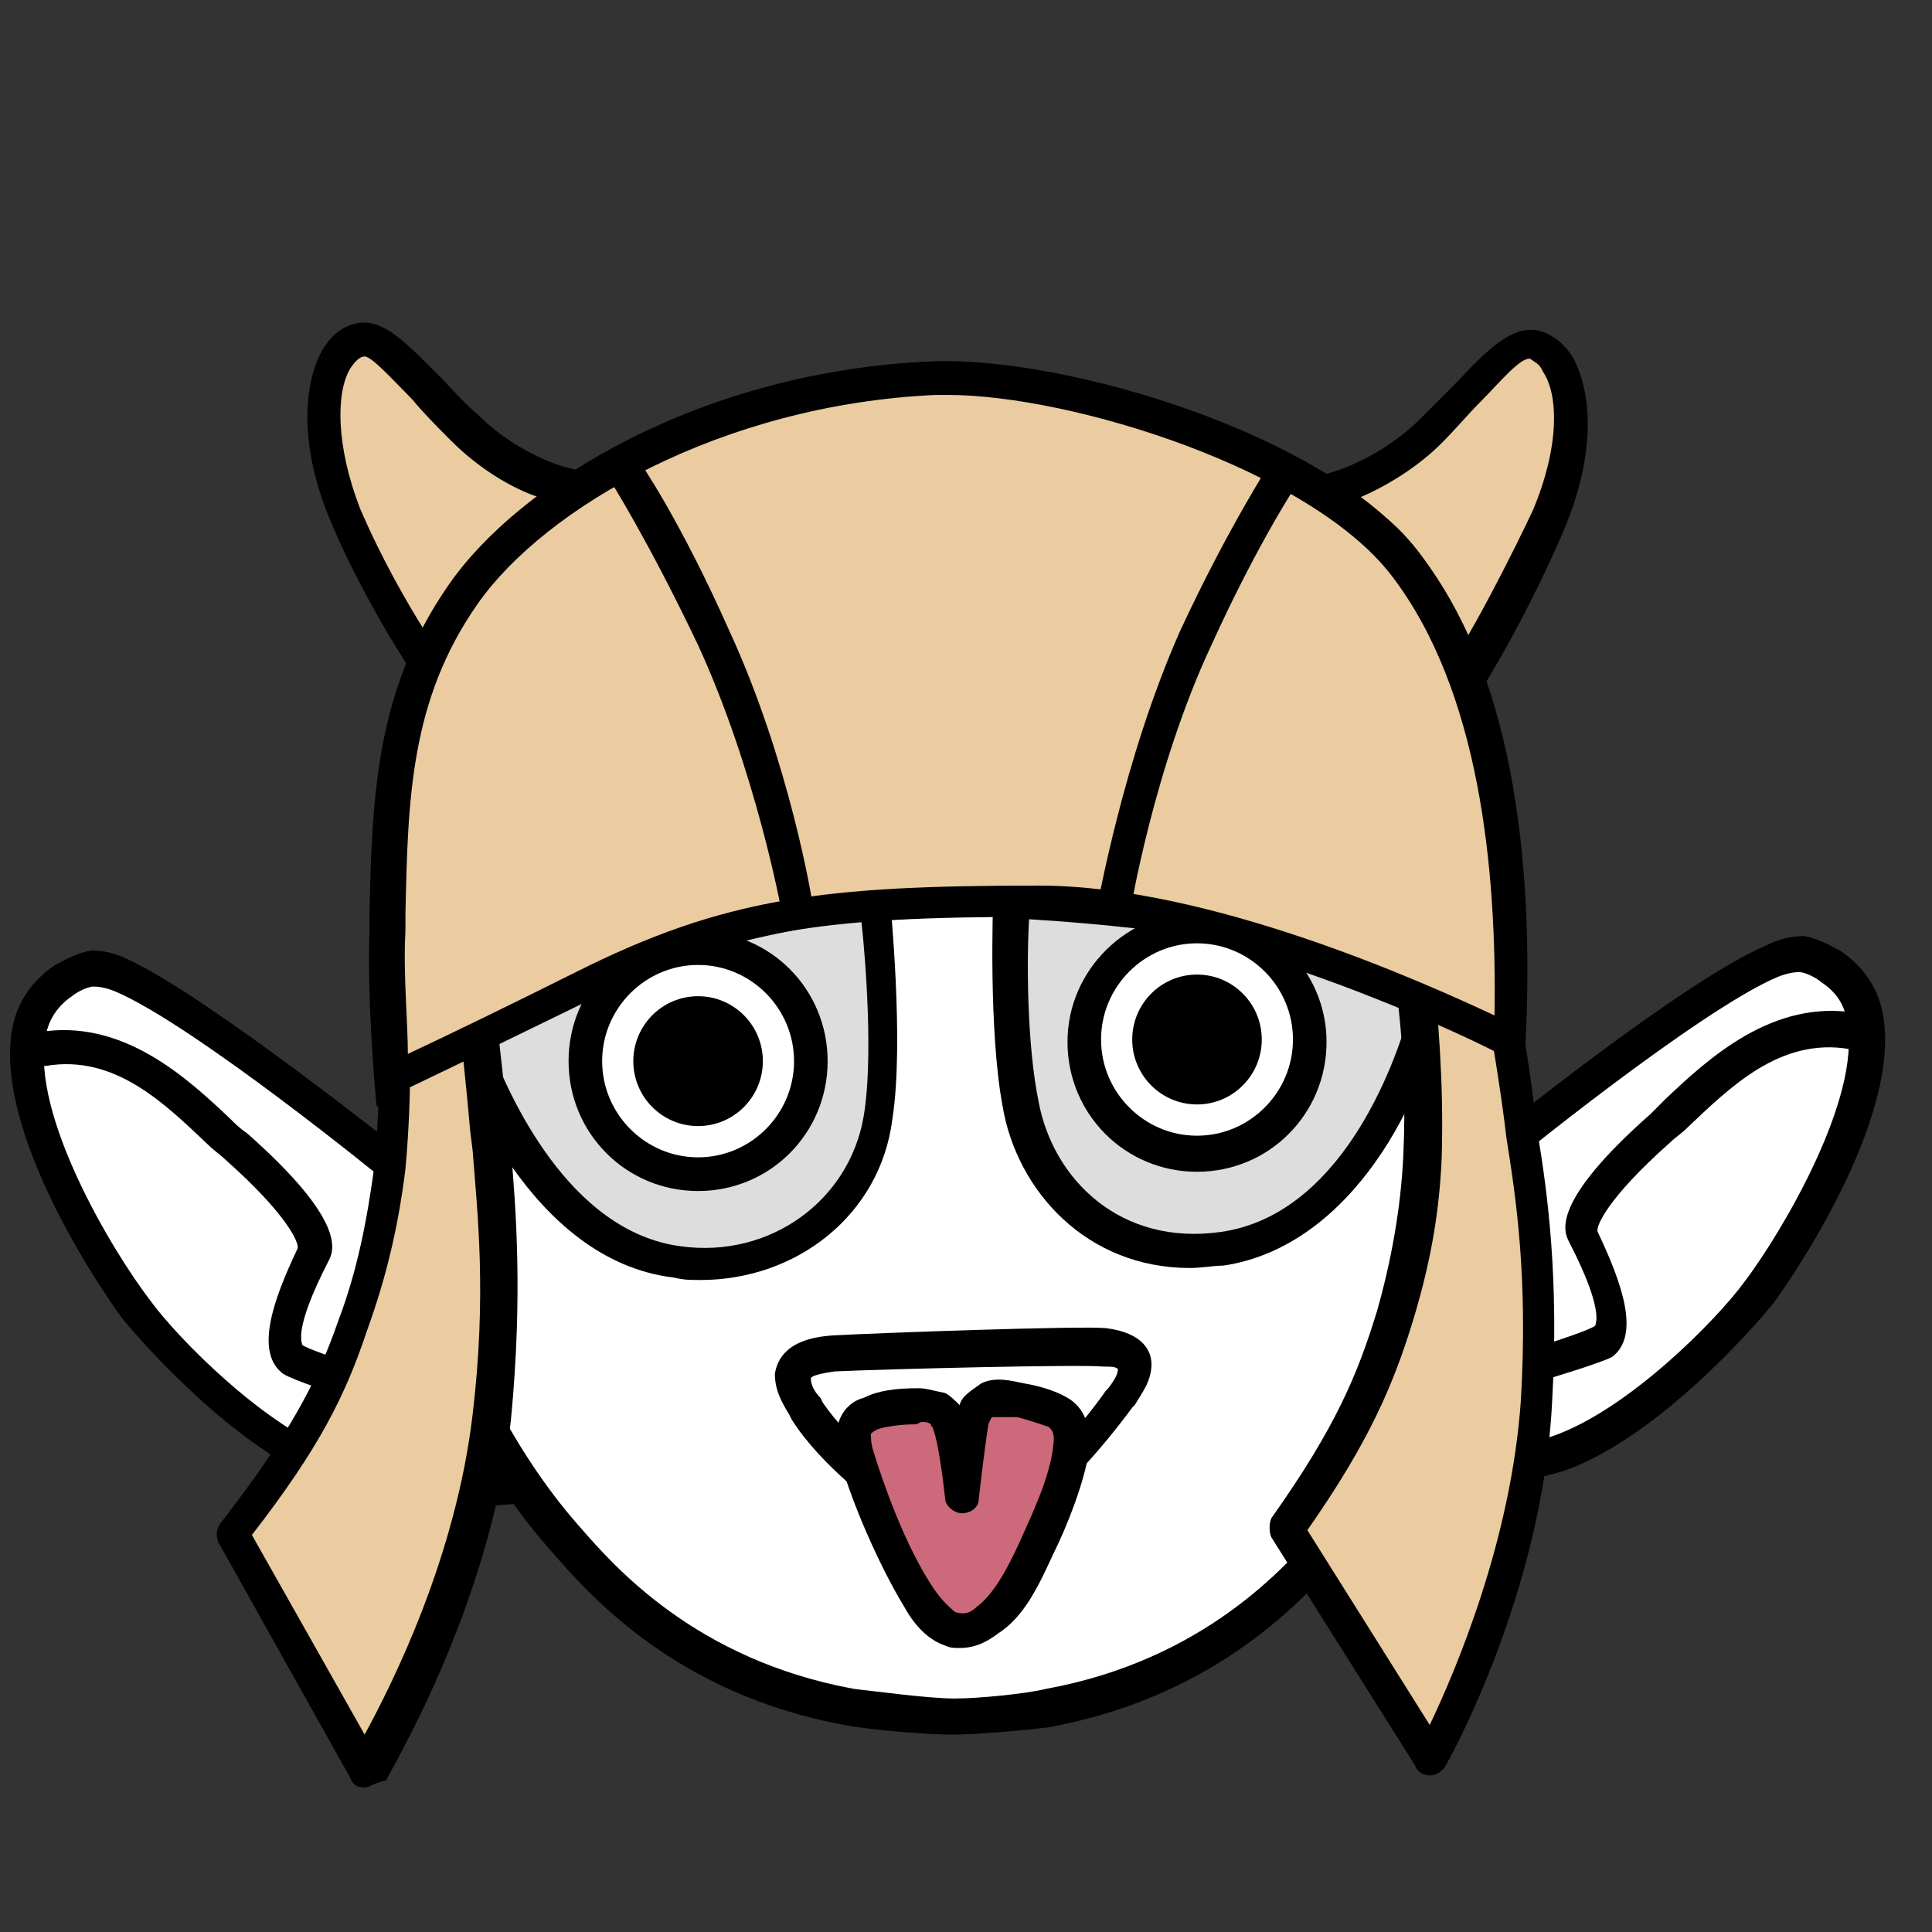 <svg width="55" height="55" viewBox="0 0 55 55" fill="none" xmlns="http://www.w3.org/2000/svg">
<rect x="0" y="0" width="55" height="55" fill="#333333" stroke="none"/>
<path d="M11.404 33.358C11.404 33.358 5.804 28.839 3.483 27.812C3.073 27.675 2.8 27.607 2.595 27.607C2.322 27.675 1.98 27.812 1.844 27.949C-0.888 29.661 2.458 35.344 3.892 37.261C4.643 38.151 7.17 41.027 9.629 41.848C11.677 42.601 14.75 42.259 14.75 42.259" fill="white"/>
<path d="M13.317 42.875C14.137 42.875 14.683 42.807 14.751 42.807L14.683 41.848C14.615 41.848 11.61 42.122 9.766 41.437C7.581 40.684 5.054 38.083 4.303 37.056C3.142 35.549 0.888 31.715 1.298 29.524C1.366 29.045 1.64 28.634 2.049 28.36C2.118 28.292 2.459 28.086 2.664 28.086C2.732 28.086 2.937 28.086 3.279 28.223C5.532 29.182 10.995 33.632 11.064 33.701L11.678 32.947C11.473 32.81 6.01 28.429 3.688 27.333C3.279 27.128 2.937 27.059 2.596 27.059C2.186 27.128 1.844 27.333 1.571 27.47C0.957 27.881 0.479 28.497 0.342 29.319C-0.136 32.057 2.527 36.234 3.483 37.535C4.098 38.288 6.761 41.3 9.356 42.259C10.654 42.807 12.225 42.875 13.317 42.875Z" fill="black"/>
<path d="M13.317 40.821C13.522 40.821 13.727 40.684 13.795 40.479C13.864 40.205 13.727 39.931 13.454 39.863C11.337 39.246 8.878 38.493 8.605 38.288C8.605 38.219 8.332 37.877 9.356 35.892C9.493 35.618 9.903 34.796 7.035 32.263C6.83 32.126 6.693 31.989 6.557 31.852C5.327 30.688 3.483 28.976 1.093 29.387C0.82 29.387 0.684 29.661 0.684 29.935C0.752 30.209 0.957 30.346 1.298 30.346C3.279 30.003 4.713 31.441 5.942 32.605C6.078 32.742 6.283 32.879 6.42 33.016C8.195 34.591 8.537 35.412 8.469 35.549C7.786 36.987 7.239 38.493 8.059 39.109C8.742 39.52 12.498 40.547 13.317 40.821C13.249 40.821 13.181 40.821 13.317 40.821Z" fill="black"/>
<path d="M42.614 32.879C42.614 32.879 48.214 28.36 50.535 27.333C50.945 27.196 51.218 27.128 51.423 27.128C51.696 27.196 52.038 27.333 52.174 27.47C54.906 29.182 51.56 34.864 50.126 36.782C49.374 37.672 46.848 40.547 44.389 41.369C42.341 42.122 39.268 41.78 39.268 41.78" fill="white"/>
<path d="M40.633 42.328C39.814 42.328 39.267 42.259 39.199 42.259L39.267 41.3C39.336 41.3 42.34 41.574 44.184 40.89C46.37 40.136 48.896 37.535 49.648 36.508C50.74 35.07 52.994 31.236 52.584 29.113C52.516 28.566 52.243 28.223 51.833 27.949C51.765 27.881 51.423 27.675 51.218 27.675C51.15 27.675 50.945 27.675 50.604 27.812C48.35 28.771 42.887 33.221 42.819 33.29L42.204 32.537C42.477 32.331 47.872 27.949 50.262 26.922C50.672 26.717 51.013 26.648 51.355 26.648C51.764 26.717 52.106 26.922 52.379 27.059C52.994 27.47 53.472 28.086 53.608 28.908C54.086 31.647 51.423 35.823 50.467 37.124C49.852 37.877 47.189 40.89 44.594 41.848C43.365 42.259 41.726 42.328 40.633 42.328Z" fill="black"/>
<path d="M40.703 40.273C40.498 40.273 40.293 40.137 40.224 39.931C40.156 39.657 40.293 39.383 40.566 39.315C42.683 38.699 45.141 37.946 45.414 37.74C45.414 37.672 45.688 37.329 44.663 35.344C44.527 35.07 44.117 34.248 46.985 31.715C47.122 31.578 47.258 31.441 47.395 31.304C48.624 30.14 50.468 28.429 52.858 28.839C53.131 28.908 53.268 29.113 53.268 29.456C53.2 29.73 52.995 29.866 52.653 29.866C50.673 29.524 49.239 30.962 48.01 32.126C47.873 32.263 47.668 32.4 47.531 32.537C45.756 34.111 45.414 34.933 45.483 35.07C46.166 36.508 46.712 38.014 45.892 38.63C45.21 38.973 41.454 40 40.703 40.273C40.703 40.273 40.771 40.273 40.703 40.273Z" fill="black"/>
<path d="M29.844 48.627C34.488 47.736 36.878 45.066 37.903 43.834C39.473 42.054 40.976 39.452 41.795 36.782C43.024 32.537 42.956 24.868 42.478 23.157C41.317 18.912 38.859 15.831 34.693 13.913C32.166 12.749 29.708 12.407 26.771 12.476C23.562 12.544 20.42 13.366 19.259 13.913C15.162 15.831 12.567 18.843 11.406 23.157C10.928 24.937 10.928 32.605 12.157 36.85C12.977 39.589 14.479 42.122 16.05 43.902C17.142 45.135 19.464 47.805 24.108 48.695C24.723 48.764 26.361 48.969 27.044 48.969C27.796 48.832 29.23 48.764 29.844 48.627Z" fill="white"/>
<path d="M27.112 49.38C26.361 49.38 24.722 49.243 24.039 49.106C19.191 48.216 16.732 45.34 15.708 44.176C13.932 42.191 12.498 39.452 11.679 36.919C10.45 32.674 10.45 24.868 10.928 23.02C12.157 18.569 14.82 15.42 19.054 13.503C20.147 12.955 23.288 12.133 26.771 12.065C29.98 11.996 32.507 12.476 34.897 13.503C39.063 15.42 41.726 18.569 42.956 23.088C43.502 25.074 43.57 32.81 42.273 36.987C41.521 39.589 40.019 42.259 38.243 44.245C37.151 45.477 34.692 48.284 29.844 49.174C29.297 49.243 27.863 49.38 27.112 49.38ZM27.522 12.886C27.249 12.886 27.112 12.886 26.839 12.886C23.698 12.955 20.625 13.777 19.532 14.256C15.571 16.104 13.113 18.98 11.952 23.157C11.474 24.937 11.542 32.537 12.703 36.576C13.454 38.973 14.82 41.574 16.527 43.492C17.483 44.587 19.805 47.257 24.312 48.079C24.927 48.147 26.429 48.353 27.18 48.353C27.863 48.353 29.229 48.216 29.776 48.079C34.283 47.257 36.605 44.587 37.561 43.492C39.2 41.574 40.634 38.973 41.385 36.576C42.614 32.331 42.477 24.8 42.068 23.157C40.907 18.912 38.448 16.036 34.556 14.256C32.507 13.366 30.254 12.886 27.522 12.886Z" fill="black"/>
<path d="M22.605 39.178C22.674 38.767 23.084 38.562 23.835 38.562C25.269 38.493 30.8 38.288 31.551 38.356C32.303 38.425 32.439 38.699 32.439 38.904C32.439 39.246 32.234 39.52 31.961 39.863C31.21 40.89 29.708 42.601 28.888 42.944C27.796 43.492 26.771 43.355 25.952 42.875C25.337 42.464 23.835 41.3 23.015 40.136C22.742 39.863 22.605 39.52 22.605 39.178Z" fill="white"/>
<path d="M27.317 43.834C26.702 43.834 26.156 43.697 25.61 43.355C24.995 42.944 23.356 41.711 22.537 40.41L22.468 40.273C22.264 39.931 22.059 39.589 22.059 39.109C22.127 38.699 22.4 38.083 23.766 38.014C24.995 37.946 30.731 37.74 31.483 37.809C32.575 37.946 32.78 38.493 32.78 38.836C32.78 39.315 32.507 39.657 32.302 40L32.234 40.068C31.483 41.095 29.98 42.875 29.024 43.286C28.478 43.697 27.931 43.834 27.317 43.834ZM23.083 39.246C23.083 39.383 23.151 39.589 23.356 39.794L23.424 39.931C24.176 41.027 25.61 42.191 26.156 42.533C26.907 42.944 27.727 42.944 28.614 42.533C29.297 42.259 30.663 40.753 31.483 39.589L31.551 39.52C31.756 39.246 31.824 39.109 31.824 38.973C31.756 38.904 31.619 38.904 31.414 38.904C30.731 38.836 25.268 38.973 23.766 39.041C23.288 39.109 23.083 39.178 23.083 39.246Z" fill="black"/>
<path d="M27.386 42.67C27.386 42.67 27.249 41.095 26.976 40.547C26.907 40.41 26.771 40.273 26.634 40.136C26.498 40.068 26.293 40.068 26.156 40.068C25.542 40.068 25.132 40.136 24.722 40.273C24.449 40.342 24.381 40.479 24.312 40.684C24.244 40.89 24.244 41.232 24.381 41.437C24.654 42.396 25.337 44.245 26.156 45.545C26.429 46.025 26.771 46.299 27.044 46.436C27.454 46.572 27.795 46.436 28.068 46.23C28.683 45.819 29.093 44.998 29.503 44.176C29.912 43.355 30.39 42.122 30.459 41.369C30.527 40.89 30.39 40.547 30.049 40.342C29.776 40.205 29.298 40.068 28.956 40C28.615 39.931 28.205 39.863 28 40C27.795 40.068 27.659 40.273 27.59 40.547C27.454 41.369 27.386 42.67 27.386 42.67Z" fill="#CC697A"/>
<path d="M27.318 46.915C27.181 46.915 27.044 46.915 26.908 46.846C26.498 46.709 26.088 46.367 25.747 45.751C24.996 44.519 24.176 42.601 23.903 41.506C23.835 41.232 23.767 40.753 23.903 40.41C24.04 40.068 24.313 39.863 24.586 39.794C24.996 39.589 25.474 39.52 26.157 39.52C26.361 39.52 26.566 39.589 26.908 39.657C27.044 39.726 27.181 39.863 27.318 40C27.386 39.726 27.659 39.589 27.932 39.383C28.342 39.178 28.82 39.315 29.161 39.383C29.571 39.452 30.049 39.589 30.391 39.794C30.869 40.068 31.073 40.616 31.005 41.3C30.869 42.191 30.391 43.423 29.981 44.245C29.571 45.135 29.161 46.025 28.41 46.504C28.137 46.709 27.796 46.915 27.318 46.915ZM26.088 40.547C25.61 40.547 25.201 40.616 24.996 40.684C24.859 40.753 24.859 40.753 24.791 40.821C24.791 40.89 24.791 41.095 24.859 41.3C25.132 42.191 25.747 43.971 26.566 45.203C26.84 45.614 27.113 45.819 27.181 45.888C27.386 45.956 27.591 45.956 27.796 45.751C28.274 45.408 28.683 44.655 29.025 43.902C29.366 43.149 29.913 41.985 29.981 41.163C30.049 40.753 29.913 40.684 29.844 40.616C29.639 40.547 29.23 40.41 28.956 40.342C28.41 40.342 28.274 40.342 28.274 40.342C28.205 40.342 28.205 40.41 28.137 40.547C28 41.437 27.864 42.67 27.864 42.67C27.864 42.944 27.591 43.081 27.386 43.081C27.181 43.081 26.908 42.875 26.908 42.67C26.84 42.054 26.703 41.027 26.566 40.684C26.566 40.616 26.498 40.616 26.498 40.547C26.43 40.479 26.293 40.479 26.225 40.479C26.088 40.547 26.088 40.547 26.088 40.547Z" fill="black"/>
<path d="M24.928 25.69C24.928 25.69 25.337 29.729 24.996 31.852C24.586 34.385 22.196 36.302 19.259 35.96C15.845 35.549 13.933 31.51 13.25 29.524C13.25 29.524 15.094 28.292 19.191 26.922C21.24 26.238 22.947 25.895 24.928 25.69Z" fill="#DDDDDD"/>
<path d="M19.942 36.439C19.669 36.439 19.464 36.439 19.191 36.371C15.093 35.892 13.113 30.688 12.771 29.593L12.703 29.25L12.976 29.045C13.045 28.976 14.888 27.744 19.054 26.375C20.83 25.758 22.537 25.416 24.79 25.142L25.268 25.074L25.337 25.553C25.337 25.69 25.747 29.661 25.405 31.852C25.064 34.591 22.673 36.439 19.942 36.439ZM13.932 29.729C14.479 31.167 16.186 35.07 19.395 35.481C21.922 35.823 24.176 34.18 24.586 31.783C24.859 30.209 24.654 27.401 24.517 26.169C22.537 26.443 21.035 26.785 19.464 27.265C16.391 28.36 14.615 29.319 13.932 29.729Z" fill="black"/>
<path d="M28.887 25.69C28.887 25.69 28.682 29.319 29.092 31.441C29.502 33.7 31.482 36.028 34.828 35.549C38.448 35.001 40.292 30.551 40.633 28.497C40.633 28.497 38.516 27.196 34.76 26.443C32.916 25.964 30.731 25.758 28.887 25.69Z" fill="#DDDDDD"/>
<path d="M33.872 36.097C30.935 36.097 28.955 33.906 28.545 31.51C28.135 29.319 28.272 25.758 28.272 25.621L28.34 25.142L28.818 25.211C31.277 25.348 33.189 25.621 34.759 25.895C38.515 26.648 40.701 27.949 40.837 28.018L41.11 28.223L41.042 28.566C40.632 31.167 38.515 35.481 34.828 36.029C34.554 36.029 34.213 36.097 33.872 36.097ZM29.296 26.169C29.228 27.265 29.228 29.729 29.569 31.373C29.979 33.564 31.891 35.481 34.759 35.07C38.106 34.591 39.676 30.483 40.154 28.702C39.471 28.292 37.559 27.47 34.759 26.785C33.257 26.511 31.482 26.306 29.296 26.169Z" fill="black"/>
<path d="M39.745 37.466C39.267 39.178 38.584 40.821 36.672 43.56L40.769 50.064C40.769 50.064 43.501 45.272 43.774 39.863C43.979 35.96 43.501 33.427 43.364 31.784C43.091 29.593 42.613 26.854 42.613 26.854L40.291 27.538C40.291 27.538 40.701 29.866 40.564 32.81C40.359 34.796 40.086 36.234 39.745 37.466Z" fill="#EACCA0"/>
<path d="M40.701 50.544C40.564 50.544 40.359 50.475 40.291 50.27L36.194 43.765C36.126 43.628 36.126 43.355 36.194 43.218C38.038 40.616 38.652 39.109 39.199 37.329C39.608 35.892 39.881 34.385 39.95 32.879C40.086 30.003 39.677 27.675 39.677 27.675C39.608 27.401 39.745 27.196 40.018 27.128L42.272 26.375C42.408 26.306 42.545 26.306 42.681 26.443C42.818 26.511 42.886 26.648 42.955 26.785C42.955 26.854 43.432 29.524 43.706 31.715L43.774 32.263C44.047 33.906 44.389 36.371 44.184 39.931C43.91 45.34 41.247 50.133 41.111 50.338C41.042 50.407 40.906 50.544 40.701 50.544ZM37.218 43.56L40.701 49.106C41.452 47.531 43.023 43.834 43.296 39.863C43.501 36.371 43.159 34.111 42.886 32.4L42.818 31.852C42.613 30.277 42.272 28.428 42.135 27.538L40.837 27.949C40.906 28.771 41.111 30.688 41.042 32.947C40.974 34.591 40.701 36.029 40.223 37.603C39.677 39.383 38.994 41.027 37.218 43.56Z" fill="black"/>
<path d="M10.04 37.74C9.425 39.452 8.742 40.958 6.625 43.628L10.381 50.338C10.381 50.338 13.317 45.682 13.932 40.342C14.342 36.439 14 33.906 13.864 32.194C13.659 30.003 13.317 27.333 13.317 27.333L11.064 27.949C11.064 27.949 11.337 30.277 10.996 33.221C10.791 35.138 10.449 36.576 10.04 37.74Z" fill="#EACCA0"/>
<path d="M10.38 50.886C10.38 50.886 10.312 50.886 10.38 50.886C10.176 50.886 10.039 50.818 9.971 50.612L6.215 43.902C6.146 43.697 6.146 43.56 6.283 43.355C8.195 40.89 9.015 39.383 9.629 37.603C10.176 36.165 10.449 34.728 10.654 33.221C10.927 30.346 10.722 28.018 10.722 28.018C10.654 27.744 10.858 27.607 11.063 27.47L13.317 26.854C13.454 26.785 13.59 26.854 13.727 26.922C13.795 26.991 13.931 27.128 13.931 27.265C13.931 27.333 14.273 30.003 14.478 32.194L14.546 32.742C14.683 34.385 14.888 36.85 14.546 40.41C13.931 45.819 11.063 50.475 10.995 50.681C10.654 50.749 10.517 50.886 10.38 50.886ZM7.171 43.697L10.38 49.38C11.2 47.873 12.976 44.313 13.454 40.273C13.863 36.85 13.59 34.522 13.454 32.742L13.385 32.194C13.249 30.619 13.044 28.771 12.907 27.881L11.61 28.292C11.678 29.113 11.746 31.03 11.541 33.29C11.336 34.933 10.995 36.371 10.449 37.877C9.834 39.726 9.083 41.232 7.171 43.697Z" fill="black"/>
<path d="M13.727 16.378C15.366 14.598 17.142 13.777 16.937 13.913C16.459 14.187 14.546 13.503 13.249 12.202C11.678 10.627 10.927 9.6 10.312 9.668C9.356 9.805 8.742 11.928 9.903 14.666C10.859 16.926 12.293 18.98 12.293 18.98C12.293 18.98 13.112 17.063 13.727 16.378Z" fill="#EACCA0"/>
<path d="M12.293 20.007L11.815 19.254C11.746 19.185 10.381 17.131 9.425 14.872C8.469 12.613 8.673 10.901 9.152 10.011C9.425 9.531 9.766 9.258 10.244 9.189C10.927 9.121 11.473 9.668 12.498 10.695C12.839 11.038 13.181 11.448 13.59 11.791C14.82 13.023 16.459 13.503 16.732 13.366C16.868 13.297 17.005 13.297 17.141 13.297L17.415 13.366L17.483 13.982L17.141 14.187C17.141 14.187 17.073 14.187 17.073 14.256C16.8 14.393 15.366 15.146 14.068 16.652C13.59 17.131 12.908 18.638 12.634 19.117L12.293 20.007ZM10.381 10.148C10.381 10.148 10.312 10.148 10.381 10.148C10.244 10.148 10.108 10.285 9.971 10.49C9.561 11.175 9.561 12.681 10.244 14.461C10.859 15.899 11.61 17.2 12.088 17.953C12.429 17.337 12.839 16.447 13.317 16.036C13.864 15.42 14.683 14.735 15.434 14.187C14.546 13.913 13.59 13.297 12.839 12.544C12.429 12.133 12.02 11.722 11.746 11.38C11.2 10.832 10.586 10.148 10.381 10.148Z" fill="black"/>
<path d="M39.745 15.694C38.515 14.256 36.808 13.777 37.013 13.845C37.491 14.119 39.403 13.434 40.701 12.133C42.271 10.559 43.023 9.531 43.637 9.6C44.593 9.737 45.208 11.859 44.047 14.598C43.091 16.858 41.725 19.049 41.725 19.049C41.725 19.049 40.837 16.858 39.745 15.694Z" fill="#EACCA0"/>
<path d="M41.589 20.212L41.247 19.322C41.247 19.322 40.359 17.131 39.335 16.036C38.447 15.146 37.423 14.598 37.013 14.393C36.945 14.393 36.808 14.324 36.74 14.324L36.467 14.187L36.535 13.571L36.808 13.503C36.877 13.434 37.081 13.503 37.286 13.571C37.696 13.571 39.13 13.16 40.359 11.996C40.769 11.585 41.111 11.243 41.452 10.901C42.408 9.874 43.023 9.326 43.706 9.395C44.115 9.463 44.525 9.737 44.798 10.216C45.276 11.106 45.481 12.818 44.525 15.077C43.569 17.337 42.271 19.528 42.135 19.665L41.589 20.212ZM40.086 15.351C40.769 16.104 41.384 17.268 41.793 18.09C42.271 17.268 43.023 15.831 43.637 14.53C44.388 12.749 44.388 11.243 43.91 10.559C43.842 10.353 43.637 10.285 43.569 10.216C43.296 10.148 42.681 10.901 42.135 11.449C41.793 11.791 41.452 12.202 41.042 12.613C40.359 13.297 39.471 13.845 38.652 14.187C39.13 14.461 39.676 14.872 40.086 15.351Z" fill="black"/>
<path d="M11.133 30.756C11.133 30.756 10.928 28.36 10.996 26.512C11.065 22.951 11.065 19.939 13.182 16.926C15.162 14.05 20.352 11.038 26.566 10.764C30.186 10.627 37.425 12.749 39.951 16.036C42.819 19.665 43.093 25.69 42.956 29.593C42.956 29.593 35.239 25.621 29.503 25.621C23.288 25.621 20.557 26.032 16.459 28.018C14.069 29.387 11.133 30.756 11.133 30.756Z" fill="#EACCA0"/>
<path d="M10.723 31.51L10.654 30.756C10.654 30.688 10.45 28.292 10.518 26.512V26.032C10.586 22.609 10.723 19.596 12.771 16.652C14.752 13.777 19.942 10.559 26.566 10.285C30.322 10.148 37.766 12.339 40.361 15.694C43.297 19.391 43.638 25.279 43.434 29.593L43.365 30.346L42.682 30.003C42.614 29.935 34.966 26.101 29.502 26.101C23.425 26.101 20.761 26.443 16.732 28.497C14.342 29.661 11.406 31.099 11.337 31.099L10.723 31.51ZM26.976 11.243C26.907 11.243 26.703 11.243 26.634 11.243C20.556 11.517 15.503 14.461 13.591 17.2C11.679 19.939 11.611 22.746 11.542 26.032V26.512C11.474 27.675 11.611 29.113 11.611 30.003C12.635 29.524 14.615 28.566 16.391 27.675C20.625 25.553 23.425 25.211 29.571 25.211C34.419 25.211 40.497 27.949 42.546 28.908C42.614 24.8 42.136 19.665 39.609 16.378C37.288 13.366 30.527 11.243 26.976 11.243Z" fill="black"/>
<path d="M32.165 26.032L31.209 25.895C31.277 25.69 31.96 21.65 33.599 17.953C35.033 14.872 36.194 13.16 36.194 13.092L37.014 13.639C37.014 13.639 35.853 15.351 34.487 18.364C32.848 21.856 32.165 25.964 32.165 26.032Z" fill="black"/>
<path d="M22.263 26.032C22.263 25.964 21.511 21.924 19.872 18.364C18.438 15.351 17.346 13.639 17.346 13.639L18.165 13.092C18.233 13.16 19.394 14.872 20.76 17.953C22.467 21.65 23.15 25.69 23.15 25.895L22.263 26.032Z" fill="black"/>
<path d="M19.874 33.427C21.646 33.427 23.083 31.986 23.083 30.209C23.083 28.431 21.646 26.991 19.874 26.991C18.101 26.991 16.664 28.431 16.664 30.209C16.664 31.986 18.101 33.427 19.874 33.427Z" fill="white"/>
<path d="M19.873 33.906C17.825 33.906 16.186 32.263 16.186 30.209C16.186 28.155 17.825 26.511 19.873 26.511C21.922 26.511 23.561 28.155 23.561 30.209C23.561 32.263 21.922 33.906 19.873 33.906ZM19.873 27.47C18.371 27.47 17.142 28.702 17.142 30.209C17.142 31.715 18.371 32.947 19.873 32.947C21.376 32.947 22.605 31.715 22.605 30.209C22.605 28.702 21.376 27.47 19.873 27.47Z" fill="black"/>
<path d="M19.873 32.057C20.891 32.057 21.717 31.23 21.717 30.209C21.717 29.188 20.891 28.36 19.873 28.36C18.855 28.36 18.029 29.188 18.029 30.209C18.029 31.23 18.855 32.057 19.873 32.057Z" fill="black"/>
<path d="M34.077 32.81C35.849 32.81 37.286 31.37 37.286 29.593C37.286 27.815 35.849 26.375 34.077 26.375C32.304 26.375 30.867 27.815 30.867 29.593C30.867 31.37 32.304 32.81 34.077 32.81Z" fill="white"/>
<path d="M34.076 33.358C32.028 33.358 30.389 31.715 30.389 29.661C30.389 27.607 32.096 25.964 34.076 25.964C36.057 25.964 37.764 27.607 37.764 29.661C37.764 31.715 36.125 33.358 34.076 33.358ZM34.076 26.854C32.574 26.854 31.345 28.086 31.345 29.593C31.345 31.099 32.574 32.331 34.076 32.331C35.579 32.331 36.808 31.099 36.808 29.593C36.808 28.086 35.579 26.854 34.076 26.854Z" fill="black"/>
<path d="M34.076 31.441C35.095 31.441 35.92 30.613 35.92 29.593C35.92 28.572 35.095 27.744 34.076 27.744C33.058 27.744 32.232 28.572 32.232 29.593C32.232 30.613 33.058 31.441 34.076 31.441Z" fill="black"/>
</svg>

